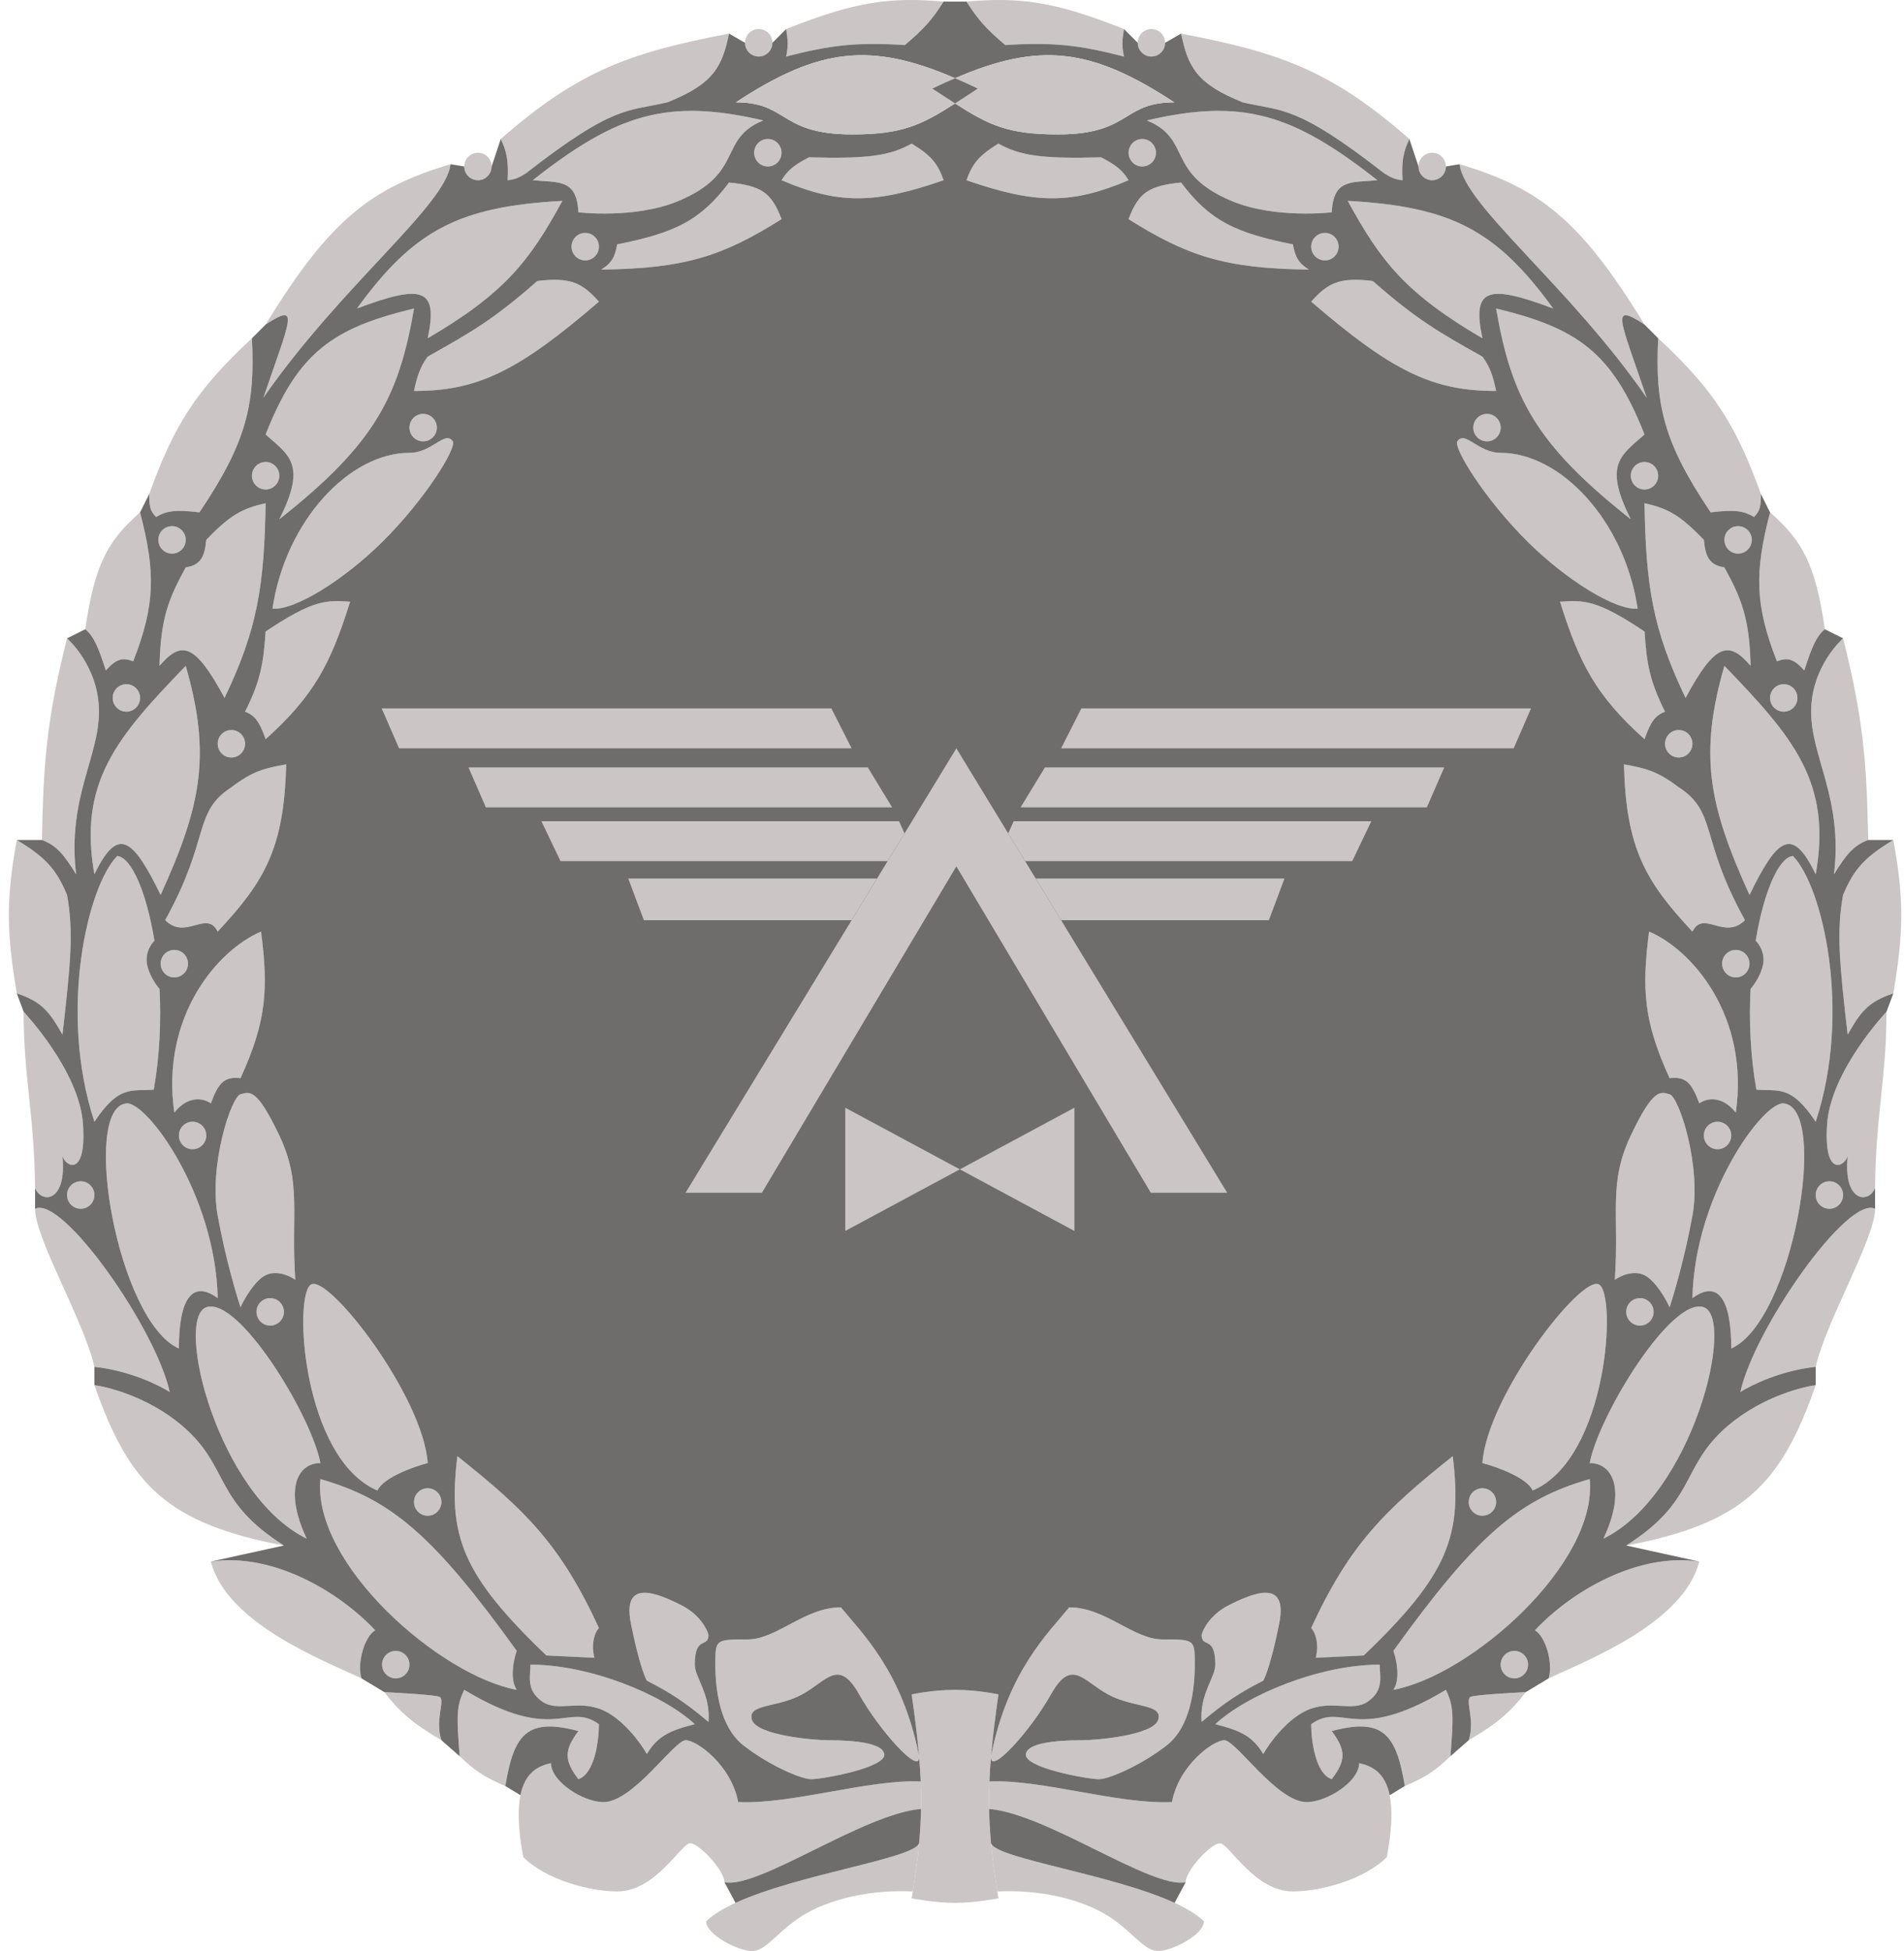 <svg width="164" height="168" viewBox="0 0 164 168" fill="none" xmlns="http://www.w3.org/2000/svg">
<path d="M78.624 162.871C74.201 162.674 70.661 163.858 68.695 165.238C66.729 166.619 65.942 168 64.762 168C63.583 168 60.83 166.619 60.83 165.436C61.434 164.861 62.31 164.338 63.354 163.858C68.763 161.374 78.711 160.051 79.164 158.729C79.046 160.007 78.867 161.36 78.624 162.871Z" fill="#CBC5C5"/>
<path d="M79.164 151.228C79.165 151.242 79.167 151.255 79.168 151.269C79.285 152.937 75.76 149.038 74.004 145.907C72.234 142.751 71.251 144.724 69.088 145.907C66.925 147.091 64.369 146.696 64.762 148.077C65.156 149.458 70.268 149.852 71.251 149.852C72.234 149.852 75.97 149.852 76.167 151.036C76.364 152.219 70.858 153.206 69.875 153.206C68.892 153.206 65.942 151.825 63.976 150.247C62.01 148.669 61.616 145.513 61.616 143.343C61.616 141.173 61.616 141.173 64.369 141.173C66.925 141.173 69.285 138.411 72.431 138.411C74.201 140.581 77.74 143.935 79.164 151.228Z" fill="#CBC5C5"/>
<path d="M59.846 143.343C59.846 140.778 61.026 141.962 61.026 140.778C60.895 140.252 60.24 139.003 58.667 138.214C56.7 137.228 53.554 135.847 54.341 139.792C54.97 142.948 55.521 144.395 55.717 144.724C57.764 145.773 58.923 146.515 61.026 148.274C61.223 145.907 59.846 144.447 59.846 143.343Z" fill="#CBC5C5"/>
<path d="M59.846 148.471C57.094 145.907 50.801 143.343 45.689 143.343C45.689 144.329 45.296 145.513 46.672 146.499C48.049 147.485 49.818 146.302 51.981 147.288C53.712 148.077 55.193 150.115 55.717 151.036C56.594 149.599 57.526 149.046 59.846 148.471Z" fill="#CBC5C5"/>
<path d="M49.818 153.206C51.234 152.732 51.588 149.852 51.588 148.471C48.835 146.499 47.852 150.247 39.987 145.513C39.294 146.941 39.325 147.809 39.593 151.228C40.852 152.43 41.671 153.014 43.526 153.797C44.272 149.23 45.472 147.912 49.818 149.063C48.599 150.705 48.566 151.564 49.818 153.206Z" fill="#CBC5C5"/>
<path d="M62.403 162.082C62.403 161.096 60.24 158.729 59.453 158.729C58.667 158.729 56.504 162.871 53.161 162.871C50.797 162.871 47.057 161.885 45.069 159.912C44.614 157.465 44.589 155.77 44.829 154.587C45.227 152.624 46.355 152.071 47.459 151.825C47.459 153.403 50.212 155.178 51.981 155.178C54.537 155.178 58.077 149.852 59.06 149.852C60.043 149.852 62.993 152.022 63.583 155.178C68.302 155.376 74.791 153.206 79.305 153.403C79.338 154.203 79.347 154.985 79.332 155.77C74.397 156.165 65.352 162.674 62.403 162.082Z" fill="#CBC5C5"/>
<path d="M51.195 142.751C50.88 141.489 51.26 140.515 51.588 140.187C48.247 132.94 45.222 130.03 39.397 125.392C38.563 132.222 39.744 135.552 47.065 142.554L51.195 142.751Z" fill="#CBC5C5"/>
<path d="M32.908 143.343C32.908 143.996 33.436 144.526 34.088 144.526C34.739 144.526 35.267 143.996 35.267 143.343C35.267 142.689 34.739 142.159 34.088 142.159C33.436 142.159 32.908 142.689 32.908 143.343Z" fill="#CBC5C5"/>
<path d="M35.661 129.337C35.661 129.991 36.189 130.521 36.84 130.521C37.492 130.521 38.02 129.991 38.02 129.337C38.02 128.684 37.492 128.154 36.84 128.154C36.189 128.154 35.661 128.684 35.661 129.337Z" fill="#CBC5C5"/>
<path d="M22.093 112.965C22.093 113.619 22.621 114.149 23.273 114.149C23.924 114.149 24.453 113.619 24.453 112.965C24.453 112.311 23.924 111.782 23.273 111.782C22.621 111.782 22.093 112.311 22.093 112.965Z" fill="#CBC5C5"/>
<path d="M5.773 102.905C5.773 103.559 6.301 104.088 6.952 104.088C7.604 104.088 8.132 103.559 8.132 102.905C8.132 102.251 7.604 101.721 6.952 101.721C6.301 101.721 5.773 102.251 5.773 102.905Z" fill="#CBC5C5"/>
<path d="M15.408 97.776C15.408 98.43 15.936 98.96 16.587 98.96C17.239 98.96 17.767 98.43 17.767 97.776C17.767 97.123 17.239 96.593 16.587 96.593C15.936 96.593 15.408 97.123 15.408 97.776Z" fill="#CBC5C5"/>
<path d="M13.835 82.982C13.835 83.635 14.363 84.165 15.014 84.165C15.666 84.165 16.194 83.635 16.194 82.982C16.194 82.328 15.666 81.798 15.014 81.798C14.363 81.798 13.835 82.328 13.835 82.982Z" fill="#CBC5C5"/>
<path d="M9.705 60.1C9.705 60.754 10.233 61.283 10.885 61.283C11.537 61.283 12.065 60.754 12.065 60.1C12.065 59.446 11.537 58.916 10.885 58.916C10.233 58.916 9.705 59.446 9.705 60.1Z" fill="#CBC5C5"/>
<path d="M18.75 64.045C18.75 64.699 19.279 65.229 19.93 65.229C20.582 65.229 21.11 64.699 21.11 64.045C21.11 63.391 20.582 62.862 19.93 62.862C19.279 62.862 18.75 63.391 18.75 64.045Z" fill="#CBC5C5"/>
<path d="M13.638 46.489C13.638 47.143 14.166 47.673 14.818 47.673C15.469 47.673 15.997 47.143 15.997 46.489C15.997 45.836 15.469 45.306 14.818 45.306C14.166 45.306 13.638 45.836 13.638 46.489Z" fill="#CBC5C5"/>
<path d="M21.7 40.966C21.7 41.62 22.228 42.15 22.88 42.15C23.531 42.15 24.059 41.62 24.059 40.966C24.059 40.312 23.531 39.782 22.88 39.782C22.228 39.782 21.7 40.312 21.7 40.966Z" fill="#CBC5C5"/>
<path d="M35.267 36.824C35.267 37.477 35.796 38.007 36.447 38.007C37.099 38.007 37.627 37.477 37.627 36.824C37.627 36.17 37.099 35.64 36.447 35.64C35.796 35.64 35.267 36.17 35.267 36.824Z" fill="#CBC5C5"/>
<path d="M49.228 21.24C49.228 21.894 49.757 22.424 50.408 22.424C51.06 22.424 51.588 21.894 51.588 21.24C51.588 20.587 51.06 20.057 50.408 20.057C49.757 20.057 49.228 20.587 49.228 21.24Z" fill="#CBC5C5"/>
<path d="M39.987 14.336C39.987 14.99 40.515 15.52 41.166 15.52C41.818 15.52 42.346 14.99 42.346 14.336C42.346 13.682 41.818 13.153 41.166 13.153C40.515 13.153 39.987 13.682 39.987 14.336Z" fill="#CBC5C5"/>
<path d="M64.959 13.153C64.959 13.806 65.487 14.336 66.139 14.336C66.79 14.336 67.319 13.806 67.319 13.153C67.319 12.499 66.79 11.969 66.139 11.969C65.487 11.969 64.959 12.499 64.959 13.153Z" fill="#CBC5C5"/>
<path d="M64.172 3.684C64.172 4.338 64.701 4.868 65.352 4.868C66.004 4.868 66.532 4.338 66.532 3.684C66.532 3.031 66.004 2.501 65.352 2.501C64.701 2.501 64.172 3.031 64.172 3.684Z" fill="#CBC5C5"/>
<path d="M44.509 142.159C44.247 142.883 43.88 144.566 44.509 145.513C37.82 144.273 26.883 134.609 27.599 127.365C33.703 129.111 37.342 132.207 44.509 142.159Z" fill="#CBC5C5"/>
<path d="M36.84 125.984C36.447 120.264 28.385 109.809 26.812 110.598C25.239 111.387 26.026 125.59 32.515 128.351C32.986 127.247 35.595 126.313 36.84 125.984Z" fill="#CBC5C5"/>
<path d="M32.318 140.384C29.172 137.031 23.47 133.677 18.16 134.466C19.537 139.792 27.795 142.948 31.138 144.526C30.745 143.343 31.335 140.976 32.318 140.384Z" fill="#CBC5C5"/>
<path d="M38.02 149.852C37.43 148.077 38.414 146.302 37.824 146.104C37.352 145.947 34.481 145.776 33.105 145.71C34.442 147.434 35.485 148.353 38.02 149.852Z" fill="#CBC5C5"/>
<path d="M27.599 125.984C26.812 121.842 20.52 111.584 17.767 112.571C15.014 113.557 18.75 128.746 26.419 132.494C24.453 128.351 25.583 125.984 27.599 125.984Z" fill="#CBC5C5"/>
<path d="M25.436 110.203C25.043 104.483 26.026 101.919 24.059 97.776C22.093 93.634 21.503 94.028 20.717 94.226C19.93 94.423 17.964 100.341 18.75 104.68C19.38 108.152 20.323 111.387 20.717 112.571C21.044 111.847 21.936 110.282 22.88 109.809C23.823 109.336 24.977 109.875 25.436 110.203Z" fill="#CBC5C5"/>
<path d="M18.75 111.782C18.574 102.905 12.655 94.837 10.885 95.015C6.952 95.409 10.098 113.754 15.408 116.121C15.408 111.782 16.587 110.203 18.75 111.782Z" fill="#CBC5C5"/>
<path d="M24.453 133.085C18.554 129.337 19.733 126.576 16.194 123.222C13.363 120.54 9.64 119.475 8.132 119.277C11.137 127.891 14.426 131.19 24.453 133.085Z" fill="#CBC5C5"/>
<path d="M14.621 119.869C13.441 114.442 5.379 102.905 3.02 104.088C3.02 106.653 7.241 113.754 8.132 117.699C11.121 118.015 13.703 119.277 14.621 119.869Z" fill="#CBC5C5"/>
<path d="M22.486 80.22C18.75 81.798 13.835 87.519 15.014 95.804C16.273 94.226 17.636 94.62 18.16 95.015C18.803 93.26 19.318 92.672 20.717 92.845C22.98 87.896 23.113 85.135 22.486 80.22Z" fill="#CBC5C5"/>
<path d="M10.098 73.711C7.542 76.275 5.009 87.129 8.132 96.593C10.277 93.39 11.312 93.985 13.245 93.831C13.761 90.881 13.883 87.892 13.74 85.152C13.444 84.823 12.812 83.929 12.655 82.982C12.497 82.035 13.021 81.272 13.302 81.009C12.612 76.786 11.308 73.823 10.098 73.711Z" fill="#CBC5C5"/>
<path d="M2.036 87.124C2.036 92.845 2.958 95.882 3.02 102.313C3.61 103.694 5.773 103.497 5.379 99.552C5.66 100.492 7.464 101.396 7.149 96.79C6.834 92.184 2.036 87.124 2.036 87.124Z" fill="#CBC5C5"/>
<path d="M24.649 65.82C24.475 73.016 22.808 75.892 18.75 80.22C17.795 78.31 15.997 81.009 14.228 79.234C18.16 72.133 16.587 69.963 19.93 67.793C21.802 66.373 22.826 66.148 24.649 65.82Z" fill="#CBC5C5"/>
<path d="M15.997 57.338C10.098 63.453 6.718 67.343 8.132 75.289C10.152 71.104 11.43 72.134 13.835 77.064C17.386 69.273 18.188 64.948 15.997 57.338Z" fill="#CBC5C5"/>
<path d="M5.379 89.097C6.066 83.149 6.362 80.22 5.773 77.064C4.862 74.873 3.937 73.827 1.447 72.33C0.497 77.495 0.576 80.381 1.447 85.546C3.668 86.263 4.325 87.236 5.379 89.097Z" fill="#CBC5C5"/>
<path d="M6.559 75.289C5.773 68.779 8.525 65.229 8.525 61.283C8.525 57.338 5.773 54.971 5.773 54.971C3.995 62.022 3.743 65.756 3.61 72.33C4.789 72.774 5.44 73.462 6.559 75.289Z" fill="#CBC5C5"/>
<path d="M30.155 51.815C28.462 57.227 27.02 59.924 22.88 63.651C22.313 62.029 21.913 61.605 21.11 61.283C22.475 58.575 22.69 57.064 22.88 54.38C27.019 51.604 28.146 51.678 30.155 51.815Z" fill="#CBC5C5"/>
<path d="M19.34 60.1C16.78 55.328 15.599 55.163 13.74 57.338C13.835 53.266 14.507 51.582 15.997 48.856C17.383 48.654 17.633 47.802 17.767 46.489C19.894 44.256 20.989 43.757 22.88 43.333C22.761 50.416 22.187 54.174 19.34 60.1Z" fill="#CBC5C5"/>
<path d="M12.065 44.122C9.276 46.56 8.147 48.612 7.346 54.182C8.102 54.83 8.476 55.745 9.115 57.733C10.012 56.736 10.53 56.594 11.475 56.944C13.392 52.038 13.395 49.232 12.065 44.122Z" fill="#CBC5C5"/>
<path d="M23.47 52.407C24.619 44.756 30.155 38.993 35.267 38.993C37.234 38.993 38.348 37.021 39.004 38.007C39.355 38.536 36.686 42.95 32.908 46.686C29.641 49.916 25.384 52.59 23.47 52.407Z" fill="#CBC5C5"/>
<path d="M35.661 26.566C28.705 28.241 25.67 30.306 22.88 37.415C24.916 39.225 26.447 39.985 24.059 44.714C32.267 38.242 34.346 34.195 35.661 26.566Z" fill="#CBC5C5"/>
<path d="M21.7 29.131C16.904 33.587 15.013 36.557 12.851 42.544C12.849 43.509 12.909 43.998 13.441 44.517C14.331 43.999 15.065 43.86 17.177 44.122C21.253 38.076 21.983 34.815 21.7 29.131Z" fill="#CBC5C5"/>
<path d="M48.442 17.295C39.556 17.788 35.663 19.79 30.745 26.566C36.414 24.431 37.761 24.823 36.84 29.131C43.44 25.259 45.594 22.524 48.442 17.295Z" fill="#CBC5C5"/>
<path d="M38.807 14.139C38.414 17.689 29.369 24.593 22.683 34.259C25.043 27.355 25.844 26.02 22.88 27.947C28.376 18.958 31.915 16.194 38.807 14.139Z" fill="#CBC5C5"/>
<path d="M51.588 25.974C50.186 24.422 49.231 23.828 46.279 24.199C42.514 27.521 40.478 28.665 37.004 30.616L36.84 30.709C36.224 31.543 35.942 32.308 35.661 33.667C41.139 33.679 44.652 31.948 51.588 25.974Z" fill="#CBC5C5"/>
<path d="M58.47 17.295C54.734 18.873 49.818 18.281 49.818 18.281C49.684 15.362 48.077 15.737 45.886 15.52C53.139 9.82 57.453 8.437 65.746 10.371C61.813 11.969 64.172 14.886 58.47 17.295Z" fill="#CBC5C5"/>
<path d="M51.785 23.213C59.119 23.14 62.354 21.98 67.319 18.873C66.434 16.517 65.52 15.999 62.796 15.717C60.304 19.047 58.043 20.068 53.161 21.043C52.971 22.091 52.704 22.656 51.785 23.213Z" fill="#CBC5C5"/>
<path d="M62.796 2.895C62.195 5.762 61.465 7.222 57.487 8.813C53.99 9.623 52.879 9.017 45.296 14.928C44.661 15.327 44.316 15.459 43.723 15.52C43.811 13.868 43.659 13.09 43.133 11.969C49.861 6.063 54.341 4.511 62.796 2.895Z" fill="#CBC5C5"/>
<path d="M81.279 15.52C80.753 14.021 80.132 13.346 78.527 12.364C76.619 13.445 74.648 13.678 69.678 13.547C68.415 14.207 67.87 14.629 67.319 15.52C72.213 17.598 75.292 17.591 81.279 15.52Z" fill="#CBC5C5"/>
<path d="M81.279 0.134C80.347 1.607 79.662 2.43 77.937 3.881C73.704 3.612 71.493 3.903 67.712 4.868C67.916 3.945 67.864 3.424 67.712 2.501C73.806 0.082 76.682 -0.247 81.279 0.134Z" fill="#CBC5C5"/>
<path d="M85.903 162.871C90.327 162.674 93.866 163.858 95.832 165.238C97.799 166.619 98.585 168 99.765 168C100.945 168 103.698 166.619 103.698 165.436C103.093 164.861 102.218 164.338 101.173 163.858C95.765 161.374 85.816 160.051 85.363 158.729C85.481 160.007 85.66 161.36 85.903 162.871Z" fill="#CBC5C5"/>
<path d="M85.363 151.228C85.362 151.242 85.361 151.255 85.36 151.269C85.242 152.937 88.767 149.038 90.523 145.907C92.293 142.751 93.276 144.724 95.439 145.907C97.602 147.091 100.158 146.696 99.765 148.077C99.372 149.458 94.259 149.852 93.276 149.852C92.293 149.852 88.557 149.852 88.36 151.036C88.164 152.219 93.669 153.206 94.653 153.206C95.636 153.206 98.585 151.825 100.552 150.247C102.518 148.669 102.911 145.513 102.911 143.343C102.911 141.173 102.911 141.173 100.158 141.173C97.602 141.173 95.242 138.411 92.096 138.411C90.327 140.581 86.787 143.935 85.363 151.228Z" fill="#CBC5C5"/>
<path d="M104.681 143.343C104.681 140.778 103.501 141.962 103.501 140.778C103.632 140.252 104.288 139.003 105.861 138.214C107.827 137.228 110.973 135.847 110.187 139.792C109.557 142.948 109.007 144.395 108.81 144.724C106.763 145.773 105.605 146.515 103.501 148.274C103.304 145.907 104.681 144.447 104.681 143.343Z" fill="#CBC5C5"/>
<path d="M104.681 148.471C107.434 145.907 113.726 143.343 118.838 143.343C118.838 144.329 119.232 145.513 117.855 146.499C116.479 147.485 114.709 146.302 112.546 147.288C110.816 148.077 109.334 150.115 108.81 151.036C107.933 149.599 107.001 149.046 104.681 148.471Z" fill="#CBC5C5"/>
<path d="M114.709 153.206C113.293 152.732 112.939 149.852 112.939 148.471C115.692 146.499 116.675 150.247 124.541 145.513C125.234 146.941 125.202 147.809 124.934 151.228C123.675 152.43 122.857 153.014 121.001 153.797C120.255 149.23 119.055 147.912 114.709 149.063C115.928 150.705 115.962 151.564 114.709 153.206Z" fill="#CBC5C5"/>
<path d="M102.125 162.082C102.125 161.096 104.288 158.729 105.074 158.729C105.861 158.729 108.024 162.871 111.366 162.871C113.73 162.871 117.47 161.885 119.458 159.912C119.913 157.465 119.938 155.77 119.698 154.587C119.3 152.624 118.173 152.071 117.069 151.825C117.069 153.403 114.316 155.178 112.546 155.178C109.99 155.178 106.451 149.852 105.467 149.852C104.484 149.852 101.535 152.022 100.945 155.178C96.226 155.376 89.737 153.206 85.223 153.403C85.19 154.203 85.18 154.985 85.195 155.77C90.13 156.165 99.175 162.674 102.125 162.082Z" fill="#CBC5C5"/>
<path d="M113.333 142.751C113.647 141.489 113.267 140.515 112.939 140.187C116.28 132.94 119.306 130.03 125.131 125.392C125.965 132.222 124.783 135.552 117.462 142.554L113.333 142.751Z" fill="#CBC5C5"/>
<path d="M131.62 143.343C131.62 143.996 131.091 144.526 130.44 144.526C129.788 144.526 129.26 143.996 129.26 143.343C129.26 142.689 129.788 142.159 130.44 142.159C131.091 142.159 131.62 142.689 131.62 143.343Z" fill="#CBC5C5"/>
<path d="M128.867 129.337C128.867 129.991 128.338 130.521 127.687 130.521C127.035 130.521 126.507 129.991 126.507 129.337C126.507 128.684 127.035 128.154 127.687 128.154C128.338 128.154 128.867 128.684 128.867 129.337Z" fill="#CBC5C5"/>
<path d="M142.434 112.965C142.434 113.619 141.906 114.149 141.255 114.149C140.603 114.149 140.075 113.619 140.075 112.965C140.075 112.311 140.603 111.782 141.255 111.782C141.906 111.782 142.434 112.311 142.434 112.965Z" fill="#CBC5C5"/>
<path d="M158.755 102.905C158.755 103.559 158.227 104.088 157.575 104.088C156.923 104.088 156.395 103.559 156.395 102.905C156.395 102.251 156.923 101.721 157.575 101.721C158.227 101.721 158.755 102.251 158.755 102.905Z" fill="#CBC5C5"/>
<path d="M149.12 97.776C149.12 98.43 148.592 98.96 147.94 98.96C147.288 98.96 146.76 98.43 146.76 97.776C146.76 97.123 147.288 96.593 147.94 96.593C148.592 96.593 149.12 97.123 149.12 97.776Z" fill="#CBC5C5"/>
<path d="M150.693 82.982C150.693 83.635 150.165 84.165 149.513 84.165C148.862 84.165 148.333 83.635 148.333 82.982C148.333 82.328 148.862 81.798 149.513 81.798C150.165 81.798 150.693 82.328 150.693 82.982Z" fill="#CBC5C5"/>
<path d="M154.822 60.1C154.822 60.754 154.294 61.283 153.642 61.283C152.991 61.283 152.463 60.754 152.463 60.1C152.463 59.446 152.991 58.916 153.642 58.916C154.294 58.916 154.822 59.446 154.822 60.1Z" fill="#CBC5C5"/>
<path d="M145.777 64.045C145.777 64.699 145.249 65.229 144.597 65.229C143.946 65.229 143.417 64.699 143.417 64.045C143.417 63.391 143.946 62.862 144.597 62.862C145.249 62.862 145.777 63.391 145.777 64.045Z" fill="#CBC5C5"/>
<path d="M150.89 46.489C150.89 47.143 150.361 47.673 149.71 47.673C149.058 47.673 148.53 47.143 148.53 46.489C148.53 45.836 149.058 45.306 149.71 45.306C150.361 45.306 150.89 45.836 150.89 46.489Z" fill="#CBC5C5"/>
<path d="M142.828 40.966C142.828 41.62 142.299 42.15 141.648 42.15C140.996 42.15 140.468 41.62 140.468 40.966C140.468 40.312 140.996 39.782 141.648 39.782C142.299 39.782 142.828 40.312 142.828 40.966Z" fill="#CBC5C5"/>
<path d="M129.26 36.824C129.26 37.477 128.732 38.007 128.08 38.007C127.429 38.007 126.9 37.477 126.9 36.824C126.9 36.17 127.429 35.64 128.08 35.64C128.732 35.64 129.26 36.17 129.26 36.824Z" fill="#CBC5C5"/>
<path d="M115.299 21.24C115.299 21.894 114.771 22.424 114.119 22.424C113.468 22.424 112.939 21.894 112.939 21.24C112.939 20.587 113.468 20.057 114.119 20.057C114.771 20.057 115.299 20.587 115.299 21.24Z" fill="#CBC5C5"/>
<path d="M124.541 14.336C124.541 14.99 124.013 15.52 123.361 15.52C122.709 15.52 122.181 14.99 122.181 14.336C122.181 13.682 122.709 13.153 123.361 13.153C124.013 13.153 124.541 13.682 124.541 14.336Z" fill="#CBC5C5"/>
<path d="M99.568 13.153C99.568 13.806 99.04 14.336 98.389 14.336C97.737 14.336 97.209 13.806 97.209 13.153C97.209 12.499 97.737 11.969 98.389 11.969C99.04 11.969 99.568 12.499 99.568 13.153Z" fill="#CBC5C5"/>
<path d="M100.355 3.684C100.355 4.338 99.827 4.868 99.175 4.868C98.523 4.868 97.995 4.338 97.995 3.684C97.995 3.031 98.523 2.501 99.175 2.501C99.827 2.501 100.355 3.031 100.355 3.684Z" fill="#CBC5C5"/>
<path d="M120.018 142.159C120.28 142.883 120.647 144.566 120.018 145.513C126.707 144.273 137.644 134.609 136.929 127.365C130.824 129.111 127.185 132.207 120.018 142.159Z" fill="#CBC5C5"/>
<path d="M127.687 125.984C128.08 120.264 136.142 109.809 137.715 110.598C139.288 111.387 138.502 125.59 132.013 128.351C131.541 127.247 128.932 126.313 127.687 125.984Z" fill="#CBC5C5"/>
<path d="M132.209 140.384C135.356 137.031 141.058 133.677 146.367 134.466C144.991 139.792 136.732 142.948 133.389 144.526C133.782 143.343 133.193 140.976 132.209 140.384Z" fill="#CBC5C5"/>
<path d="M126.507 149.852C127.097 148.077 126.114 146.302 126.704 146.104C127.176 145.947 130.046 145.776 131.423 145.71C130.085 147.434 129.043 148.353 126.507 149.852Z" fill="#CBC5C5"/>
<path d="M136.929 125.984C137.715 121.842 144.007 111.584 146.76 112.571C149.513 113.557 145.777 128.746 138.108 132.494C140.075 128.351 138.944 125.984 136.929 125.984Z" fill="#CBC5C5"/>
<path d="M139.092 110.203C139.485 104.483 138.502 101.919 140.468 97.776C142.434 93.634 143.024 94.028 143.811 94.226C144.597 94.423 146.564 100.341 145.777 104.68C145.148 108.152 144.204 111.387 143.811 112.571C143.483 111.847 142.592 110.282 141.648 109.809C140.704 109.336 139.55 109.875 139.092 110.203Z" fill="#CBC5C5"/>
<path d="M145.777 111.782C145.953 102.905 151.873 94.837 153.642 95.015C157.575 95.409 154.429 113.754 149.12 116.121C149.12 111.782 147.94 110.203 145.777 111.782Z" fill="#CBC5C5"/>
<path d="M140.075 133.085C145.974 129.337 144.794 126.576 148.333 123.222C151.165 120.54 154.888 119.475 156.395 119.277C153.391 127.891 150.101 131.19 140.075 133.085Z" fill="#CBC5C5"/>
<path d="M149.906 119.869C151.086 114.442 159.148 102.905 161.508 104.088C161.508 106.653 157.286 113.754 156.395 117.699C153.406 118.015 150.824 119.277 149.906 119.869Z" fill="#CBC5C5"/>
<path d="M142.041 80.22C145.777 81.798 150.693 87.519 149.513 95.804C148.255 94.226 146.891 94.62 146.367 95.015C145.724 93.26 145.209 92.672 143.811 92.845C141.547 87.896 141.414 85.135 142.041 80.22Z" fill="#CBC5C5"/>
<path d="M154.429 73.711C156.985 76.275 159.518 87.129 156.395 96.593C154.251 93.39 153.215 93.985 151.283 93.831C150.766 90.881 150.644 87.892 150.787 85.152C151.083 84.823 151.715 83.929 151.873 82.982C152.03 82.035 151.507 81.272 151.226 81.009C151.916 76.786 153.219 73.823 154.429 73.711Z" fill="#CBC5C5"/>
<path d="M162.491 87.124C162.491 92.845 161.569 95.882 161.508 102.313C160.918 103.694 158.755 103.497 159.148 99.552C158.867 100.492 157.063 101.396 157.378 96.79C157.694 92.184 162.491 87.124 162.491 87.124Z" fill="#CBC5C5"/>
<path d="M139.878 65.82C140.052 73.016 141.719 75.892 145.777 80.22C146.732 78.31 148.53 81.009 150.3 79.234C146.367 72.133 147.94 69.963 144.597 67.793C142.725 66.373 141.701 66.148 139.878 65.82Z" fill="#CBC5C5"/>
<path d="M148.53 57.338C154.429 63.453 157.81 67.343 156.395 75.289C154.375 71.104 153.097 72.134 150.693 77.064C147.141 69.273 146.339 64.948 148.53 57.338Z" fill="#CBC5C5"/>
<path d="M159.148 89.097C158.462 83.149 158.165 80.22 158.755 77.064C159.666 74.873 160.591 73.827 163.081 72.33C164.03 77.495 163.952 80.381 163.081 85.546C160.86 86.263 160.202 87.236 159.148 89.097Z" fill="#CBC5C5"/>
<path d="M157.968 75.289C158.755 68.779 156.002 65.229 156.002 61.283C156.002 57.338 158.755 54.971 158.755 54.971C160.532 62.022 160.784 65.756 160.918 72.33C159.738 72.774 159.087 73.462 157.968 75.289Z" fill="#CBC5C5"/>
<path d="M134.372 51.815C136.065 57.227 137.507 59.924 141.648 63.651C142.215 62.029 142.615 61.605 143.417 61.283C142.052 58.575 141.838 57.064 141.648 54.38C137.508 51.604 136.381 51.678 134.372 51.815Z" fill="#CBC5C5"/>
<path d="M145.187 60.1C147.747 55.328 148.928 55.163 150.787 57.338C150.693 53.266 150.02 51.582 148.53 48.856C147.144 48.654 146.894 47.802 146.76 46.489C144.633 44.256 143.539 43.757 141.648 43.333C141.766 50.416 142.34 54.174 145.187 60.1Z" fill="#CBC5C5"/>
<path d="M152.463 44.122C155.252 46.56 156.38 48.612 157.182 54.182C156.425 54.83 156.051 55.745 155.412 57.733C154.515 56.736 153.997 56.594 153.052 56.944C151.135 52.038 151.133 49.232 152.463 44.122Z" fill="#CBC5C5"/>
<path d="M141.058 52.407C139.908 44.756 134.372 38.993 129.26 38.993C127.294 38.993 126.179 37.021 125.524 38.007C125.172 38.536 127.841 42.95 131.62 46.686C134.886 49.916 139.143 52.59 141.058 52.407Z" fill="#CBC5C5"/>
<path d="M128.867 26.566C135.823 28.241 138.857 30.306 141.648 37.415C139.611 39.225 138.081 39.985 140.468 44.714C132.26 38.242 130.181 34.195 128.867 26.566Z" fill="#CBC5C5"/>
<path d="M142.828 29.131C147.624 33.587 149.514 36.557 151.676 42.544C151.678 43.509 151.618 43.998 151.086 44.517C150.197 43.999 149.462 43.86 147.35 44.122C143.274 38.076 142.545 34.815 142.828 29.131Z" fill="#CBC5C5"/>
<path d="M116.086 17.295C124.972 17.788 128.864 19.79 133.782 26.566C128.114 24.431 126.767 24.823 127.687 29.131C121.087 25.259 118.933 22.524 116.086 17.295Z" fill="#CBC5C5"/>
<path d="M125.721 14.139C126.114 17.689 135.159 24.593 141.844 34.259C139.485 27.355 138.684 26.02 141.648 27.947C136.151 18.958 132.612 16.194 125.721 14.139Z" fill="#CBC5C5"/>
<path d="M112.939 25.974C114.342 24.422 115.297 23.828 118.248 24.199C122.013 27.521 124.049 28.665 127.523 30.616L127.687 30.709C128.304 31.543 128.585 32.308 128.867 33.667C123.389 33.679 119.875 31.948 112.939 25.974Z" fill="#CBC5C5"/>
<path d="M106.057 17.295C109.793 18.873 114.709 18.281 114.709 18.281C114.843 15.362 116.45 15.737 118.642 15.52C111.389 9.82 107.074 8.437 98.782 10.371C102.714 11.969 100.355 14.886 106.057 17.295Z" fill="#CBC5C5"/>
<path d="M112.743 23.213C105.408 23.14 102.173 21.98 97.209 18.873C98.093 16.517 99.007 15.999 101.731 15.717C104.224 19.047 106.484 20.068 111.366 21.043C111.557 22.091 111.823 22.656 112.743 23.213Z" fill="#CBC5C5"/>
<path d="M101.731 2.895C102.332 5.762 103.063 7.222 107.04 8.813C110.537 9.623 111.648 9.017 119.232 14.928C119.867 15.327 120.211 15.459 120.805 15.52C120.716 13.868 120.868 13.09 121.395 11.969C114.667 6.063 110.186 4.511 101.731 2.895Z" fill="#CBC5C5"/>
<path d="M83.248 15.52C83.775 14.021 84.396 13.346 86.001 12.364C87.908 13.445 89.879 13.678 94.849 13.547C96.112 14.207 96.657 14.629 97.209 15.52C92.314 17.598 89.235 17.591 83.248 15.52Z" fill="#CBC5C5"/>
<path d="M83.248 0.134C84.181 1.607 84.865 2.43 86.591 3.881C90.823 3.612 93.035 3.903 96.816 4.868C96.611 3.945 96.663 3.424 96.816 2.501C90.722 0.082 87.846 -0.247 83.248 0.134Z" fill="#CBC5C5"/>
<path d="M78.527 163.463C78.527 163.463 80.494 163.858 82.264 163.858C84.033 163.858 86.001 163.463 86.001 163.463C85.967 163.263 85.935 163.066 85.903 162.871C85.66 161.36 85.481 160.007 85.363 158.729C85.269 157.709 85.214 156.737 85.195 155.77C85.18 154.985 85.19 154.203 85.223 153.403C85.251 152.711 85.297 152.004 85.36 151.269L85.363 151.228C85.5 149.64 85.714 147.915 86.001 145.907C86.001 145.907 84.23 145.513 82.264 145.513C80.297 145.513 78.527 145.907 78.527 145.907C78.813 147.915 79.028 149.64 79.164 151.228L79.168 151.269C79.23 152.004 79.276 152.711 79.305 153.403C79.338 154.203 79.347 154.985 79.332 155.77C79.314 156.737 79.258 157.709 79.164 158.729C79.046 160.007 78.867 161.36 78.624 162.871C78.593 163.066 78.56 163.263 78.527 163.463Z" fill="#CBC5C5"/>
<path fill-rule="evenodd" clip-rule="evenodd" d="M78.527 145.907C78.527 145.907 80.297 145.513 82.264 145.513C84.23 145.513 86.001 145.907 86.001 145.907C85.714 147.915 85.5 149.64 85.363 151.228C86.787 143.935 90.327 140.581 92.096 138.411C95.242 138.411 97.602 141.173 100.158 141.173C102.911 141.173 102.911 141.173 102.911 143.343C102.911 145.513 102.518 148.669 100.552 150.247C98.585 151.825 95.636 153.206 94.653 153.206C93.669 153.206 88.164 152.219 88.36 151.036C88.557 149.852 92.293 149.852 93.276 149.852C94.259 149.852 99.372 149.458 99.765 148.077C100.158 146.696 97.602 147.091 95.439 145.907C93.276 144.724 92.293 142.751 90.523 145.907C88.767 149.038 85.242 152.937 85.36 151.269C85.297 152.004 85.251 152.711 85.223 153.403C89.737 153.206 96.226 155.376 100.945 155.178C101.535 152.022 104.484 149.852 105.467 149.852C106.451 149.852 109.99 155.178 112.546 155.178C114.316 155.178 117.069 153.403 117.069 151.825C118.173 152.071 119.3 152.624 119.698 154.587L121.001 153.797C120.255 149.23 119.055 147.912 114.709 149.063C115.928 150.705 115.962 151.564 114.709 153.206C113.293 152.732 112.939 149.852 112.939 148.471C115.692 146.499 116.675 150.247 124.541 145.513C125.234 146.941 125.202 147.809 124.934 151.228L126.507 149.852C127.097 148.077 126.114 146.302 126.704 146.104C127.176 145.947 130.046 145.776 131.423 145.71L133.389 144.526C133.782 143.343 133.193 140.976 132.209 140.384C135.356 137.031 141.058 133.677 146.367 134.466L140.075 133.085C145.974 129.337 144.794 126.576 148.333 123.222C151.165 120.54 154.888 119.475 156.395 119.277V117.699C153.406 118.015 150.824 119.277 149.906 119.869C151.086 114.442 159.148 102.905 161.508 104.088V102.313C160.918 103.694 158.755 103.497 159.148 99.552C158.867 100.492 157.063 101.396 157.378 96.79C157.694 92.184 162.491 87.124 162.491 87.124L163.081 85.546C160.86 86.263 160.202 87.236 159.148 89.097C158.462 83.149 158.165 80.22 158.755 77.064C159.666 74.873 160.591 73.827 163.081 72.33H160.918C159.738 72.774 159.087 73.462 157.968 75.289C158.755 68.779 156.002 65.229 156.002 61.283C156.002 57.338 158.755 54.971 158.755 54.971L157.182 54.182C156.425 54.83 156.051 55.745 155.412 57.733C154.515 56.736 153.997 56.594 153.052 56.944C151.135 52.038 151.133 49.232 152.463 44.122L151.676 42.544C151.678 43.509 151.618 43.998 151.086 44.517C150.197 43.999 149.462 43.86 147.35 44.122C143.274 38.076 142.545 34.815 142.828 29.131L141.648 27.947C138.684 26.02 139.485 27.355 141.844 34.259C135.159 24.593 126.114 17.689 125.721 14.139L124.541 14.336C124.541 14.99 124.013 15.52 123.361 15.52C122.709 15.52 122.181 14.99 122.181 14.336L121.395 11.969C120.868 13.09 120.716 13.868 120.805 15.52C120.211 15.459 119.867 15.327 119.232 14.928C111.648 9.017 110.537 9.623 107.04 8.813C103.063 7.222 102.332 5.762 101.731 2.895L100.355 3.684C100.355 4.338 99.827 4.868 99.175 4.868C98.523 4.868 97.995 4.338 97.995 3.684L96.816 2.501C96.663 3.424 96.611 3.945 96.816 4.868C93.035 3.903 90.823 3.612 86.591 3.881C84.865 2.43 84.181 1.607 83.248 0.134H83.247H81.281H81.279C80.347 1.607 79.662 2.43 77.937 3.881C73.704 3.612 71.493 3.903 67.712 4.868C67.916 3.945 67.864 3.424 67.712 2.501L66.532 3.684C66.532 4.338 66.004 4.868 65.352 4.868C64.701 4.868 64.172 4.338 64.172 3.684L62.796 2.895C62.195 5.762 61.465 7.222 57.487 8.813C53.99 9.623 52.879 9.017 45.296 14.928C44.661 15.327 44.316 15.459 43.723 15.52C43.811 13.868 43.659 13.09 43.133 11.969L42.346 14.336C42.346 14.99 41.818 15.52 41.166 15.52C40.515 15.52 39.987 14.99 39.987 14.336L38.807 14.139C38.414 17.689 29.369 24.593 22.683 34.259C25.043 27.355 25.844 26.02 22.88 27.947L21.7 29.131C21.983 34.815 21.253 38.076 17.177 44.122C15.065 43.86 14.331 43.999 13.441 44.517C12.909 43.998 12.849 43.509 12.851 42.544L12.065 44.122C13.395 49.232 13.392 52.038 11.475 56.944C10.53 56.594 10.012 56.736 9.115 57.733C8.476 55.745 8.102 54.83 7.346 54.182L5.773 54.971C5.773 54.971 8.525 57.338 8.525 61.283C8.525 65.229 5.773 68.779 6.559 75.289C5.44 73.462 4.789 72.774 3.61 72.33H1.447C3.937 73.827 4.862 74.873 5.773 77.064C6.362 80.22 6.066 83.149 5.379 89.097C4.325 87.236 3.668 86.263 1.447 85.546L2.036 87.124C2.036 87.124 6.834 92.184 7.149 96.79C7.464 101.396 5.66 100.492 5.379 99.552C5.773 103.497 3.61 103.694 3.02 102.313V104.088C5.379 102.905 13.441 114.442 14.621 119.869C13.703 119.277 11.121 118.015 8.132 117.699V119.277C9.64 119.475 13.363 120.54 16.194 123.222C19.733 126.576 18.554 129.337 24.453 133.085L18.16 134.466C23.47 133.677 29.172 137.031 32.318 140.384C31.335 140.976 30.745 143.343 31.138 144.526L33.105 145.71C34.481 145.776 37.352 145.947 37.824 146.104C38.414 146.302 37.43 148.077 38.02 149.852L39.593 151.228C39.325 147.809 39.294 146.941 39.987 145.513C47.852 150.247 48.835 146.499 51.588 148.471C51.588 149.852 51.234 152.732 49.818 153.206C48.566 151.564 48.599 150.705 49.818 149.063C45.472 147.912 44.272 149.23 43.526 153.797L44.829 154.587C45.227 152.624 46.355 152.071 47.459 151.825C47.459 153.403 50.212 155.178 51.981 155.178C54.537 155.178 58.077 149.852 59.06 149.852C60.043 149.852 62.993 152.022 63.583 155.178C68.302 155.376 74.791 153.206 79.305 153.403C79.276 152.711 79.23 152.004 79.168 151.269C79.285 152.937 75.76 149.038 74.004 145.907C72.234 142.751 71.251 144.724 69.088 145.907C66.925 147.091 64.369 146.696 64.762 148.077C65.156 149.458 70.268 149.852 71.251 149.852C72.234 149.852 75.97 149.852 76.167 151.036C76.364 152.219 70.858 153.206 69.875 153.206C68.892 153.206 65.942 151.825 63.976 150.247C62.01 148.669 61.616 145.513 61.616 143.343C61.616 141.173 61.616 141.173 64.369 141.173C66.925 141.173 69.285 138.411 72.431 138.411C74.201 140.581 77.74 143.935 79.164 151.228C79.028 149.64 78.813 147.915 78.527 145.907ZM61.026 140.778C61.026 141.962 59.846 140.778 59.846 143.343C59.846 144.447 61.223 145.907 61.026 148.274C58.923 146.515 57.764 145.773 55.717 144.724C55.521 144.395 54.97 142.948 54.341 139.792C53.554 135.847 56.7 137.228 58.667 138.214C60.24 139.003 60.895 140.252 61.026 140.778ZM45.689 143.343C50.801 143.343 57.094 145.907 59.846 148.471C57.526 149.046 56.594 149.599 55.717 151.036C55.193 150.115 53.712 148.077 51.981 147.288C49.818 146.302 48.049 147.485 46.672 146.499C45.296 145.513 45.689 144.329 45.689 143.343ZM51.588 140.187C51.26 140.515 50.88 141.489 51.195 142.751L47.065 142.554C39.744 135.552 38.563 132.222 39.397 125.392C45.222 130.03 48.247 132.94 51.588 140.187ZM44.509 145.513C43.88 144.566 44.247 142.883 44.509 142.159C37.342 132.207 33.703 129.111 27.599 127.365C26.883 134.609 37.82 144.273 44.509 145.513ZM34.088 144.526C33.436 144.526 32.908 143.996 32.908 143.343C32.908 142.689 33.436 142.159 34.088 142.159C34.739 142.159 35.267 142.689 35.267 143.343C35.267 143.996 34.739 144.526 34.088 144.526ZM36.84 130.521C36.189 130.521 35.661 129.991 35.661 129.337C35.661 128.684 36.189 128.154 36.84 128.154C37.492 128.154 38.02 128.684 38.02 129.337C38.02 129.991 37.492 130.521 36.84 130.521ZM23.273 114.149C22.621 114.149 22.093 113.619 22.093 112.965C22.093 112.311 22.621 111.782 23.273 111.782C23.924 111.782 24.453 112.311 24.453 112.965C24.453 113.619 23.924 114.149 23.273 114.149ZM6.952 104.088C6.301 104.088 5.773 103.559 5.773 102.905C5.773 102.251 6.301 101.721 6.952 101.721C7.604 101.721 8.132 102.251 8.132 102.905C8.132 103.559 7.604 104.088 6.952 104.088ZM16.587 98.96C15.936 98.96 15.408 98.43 15.408 97.776C15.408 97.123 15.936 96.593 16.587 96.593C17.239 96.593 17.767 97.123 17.767 97.776C17.767 98.43 17.239 98.96 16.587 98.96ZM15.014 84.165C14.363 84.165 13.835 83.635 13.835 82.982C13.835 82.328 14.363 81.798 15.014 81.798C15.666 81.798 16.194 82.328 16.194 82.982C16.194 83.635 15.666 84.165 15.014 84.165ZM10.885 61.283C10.233 61.283 9.705 60.754 9.705 60.1C9.705 59.446 10.233 58.916 10.885 58.916C11.537 58.916 12.065 59.446 12.065 60.1C12.065 60.754 11.537 61.283 10.885 61.283ZM19.93 65.229C19.279 65.229 18.75 64.699 18.75 64.045C18.75 63.391 19.279 62.862 19.93 62.862C20.582 62.862 21.11 63.391 21.11 64.045C21.11 64.699 20.582 65.229 19.93 65.229ZM14.818 47.673C14.166 47.673 13.638 47.143 13.638 46.489C13.638 45.836 14.166 45.306 14.818 45.306C15.469 45.306 15.997 45.836 15.997 46.489C15.997 47.143 15.469 47.673 14.818 47.673ZM22.88 42.15C22.228 42.15 21.7 41.62 21.7 40.966C21.7 40.312 22.228 39.782 22.88 39.782C23.531 39.782 24.059 40.312 24.059 40.966C24.059 41.62 23.531 42.15 22.88 42.15ZM36.447 38.007C35.796 38.007 35.267 37.477 35.267 36.824C35.267 36.17 35.796 35.64 36.447 35.64C37.099 35.64 37.627 36.17 37.627 36.824C37.627 37.477 37.099 38.007 36.447 38.007ZM50.408 22.424C49.757 22.424 49.228 21.894 49.228 21.24C49.228 20.587 49.757 20.057 50.408 20.057C51.06 20.057 51.588 20.587 51.588 21.24C51.588 21.894 51.06 22.424 50.408 22.424ZM66.139 14.336C65.487 14.336 64.959 13.806 64.959 13.153C64.959 12.499 65.487 11.969 66.139 11.969C66.79 11.969 67.319 12.499 67.319 13.153C67.319 13.806 66.79 14.336 66.139 14.336ZM26.812 110.598C28.385 109.809 36.447 120.264 36.84 125.984C35.595 126.313 32.986 127.247 32.515 128.351C26.026 125.59 25.239 111.387 26.812 110.598ZM17.767 112.571C20.52 111.584 26.812 121.842 27.599 125.984C25.583 125.984 24.453 128.351 26.419 132.494C18.75 128.746 15.014 113.557 17.767 112.571ZM24.059 97.776C26.026 101.919 25.043 104.483 25.436 110.203C24.977 109.875 23.823 109.336 22.88 109.809C21.936 110.282 21.044 111.847 20.717 112.571C20.323 111.387 19.38 108.152 18.75 104.68C17.964 100.341 19.93 94.423 20.717 94.226C21.503 94.028 22.093 93.634 24.059 97.776ZM10.885 95.015C12.655 94.837 18.574 102.905 18.75 111.782C16.587 110.203 15.408 111.782 15.408 116.121C10.098 113.754 6.952 95.409 10.885 95.015ZM15.014 95.804C13.835 87.519 18.75 81.798 22.486 80.22C23.113 85.135 22.98 87.896 20.717 92.845C19.318 92.672 18.803 93.26 18.16 95.015C17.636 94.62 16.273 94.226 15.014 95.804ZM8.132 96.593C5.009 87.129 7.542 76.275 10.098 73.711C11.308 73.823 12.612 76.786 13.302 81.009C13.021 81.272 12.497 82.035 12.655 82.982C12.812 83.929 13.444 84.823 13.74 85.152C13.883 87.892 13.761 90.881 13.245 93.831C11.312 93.985 10.277 93.39 8.132 96.593ZM18.75 80.22C22.808 75.892 24.475 73.016 24.649 65.82C22.826 66.148 21.802 66.373 19.93 67.793C16.587 69.963 18.16 72.133 14.228 79.234C15.997 81.009 17.795 78.31 18.75 80.22ZM8.132 75.289C6.718 67.343 10.098 63.453 15.997 57.338C18.188 64.948 17.386 69.273 13.835 77.064C11.43 72.134 10.152 71.104 8.132 75.289ZM22.88 63.651C27.02 59.924 28.462 57.227 30.155 51.815C28.146 51.678 27.019 51.604 22.88 54.38C22.69 57.064 22.475 58.575 21.11 61.283C21.913 61.605 22.313 62.029 22.88 63.651ZM13.74 57.338C15.599 55.163 16.78 55.328 19.34 60.1C22.187 54.174 22.761 50.416 22.88 43.333C20.989 43.757 19.894 44.256 17.767 46.489C17.633 47.802 17.383 48.654 15.997 48.856C14.507 51.582 13.835 53.266 13.74 57.338ZM35.267 38.993C30.155 38.993 24.619 44.756 23.47 52.407C25.384 52.59 29.641 49.916 32.908 46.686C36.686 42.95 39.355 38.536 39.004 38.007C38.348 37.021 37.234 38.993 35.267 38.993ZM22.88 37.415C25.67 30.306 28.705 28.241 35.661 26.566C34.346 34.195 32.267 38.242 24.059 44.714C26.447 39.985 24.916 39.225 22.88 37.415ZM30.745 26.566C35.663 19.79 39.556 17.788 48.442 17.295C45.594 22.524 43.44 25.259 36.84 29.131C37.761 24.823 36.414 24.431 30.745 26.566ZM46.279 24.199C49.231 23.828 50.186 24.422 51.588 25.974C44.652 31.948 41.139 33.679 35.661 33.667C35.942 32.308 36.224 31.543 36.84 30.709L37.004 30.616C40.478 28.665 42.514 27.521 46.279 24.199ZM49.818 18.281C49.818 18.281 54.734 18.873 58.47 17.295C64.172 14.886 61.813 11.969 65.746 10.371C57.453 8.437 53.139 9.82 45.886 15.52C48.077 15.737 49.684 15.362 49.818 18.281ZM67.319 18.873C62.354 21.98 59.119 23.14 51.785 23.213C52.704 22.656 52.971 22.091 53.161 21.043C58.043 20.068 60.304 19.047 62.796 15.717C65.52 15.999 66.434 16.517 67.319 18.873ZM82.264 8.908C79.336 10.787 77.666 11.575 73.414 11.575C70.009 11.575 68.677 10.766 67.455 10.024C66.418 9.394 65.461 8.813 63.386 8.813C70.651 4.029 75.104 3.659 82.264 6.734C89.423 3.659 93.876 4.029 101.141 8.813C99.066 8.813 98.109 9.394 97.073 10.024C95.85 10.766 94.518 11.575 91.113 11.575C86.862 11.575 85.192 10.787 82.264 8.908ZM78.527 12.364C80.132 13.346 80.753 14.021 81.279 15.52C75.292 17.591 72.213 17.598 67.319 15.52C67.87 14.629 68.415 14.207 69.678 13.547C74.648 13.678 76.619 13.445 78.527 12.364ZM103.501 140.778C103.501 141.962 104.681 140.778 104.681 143.343C104.681 144.447 103.304 145.907 103.501 148.274C105.605 146.515 106.763 145.773 108.81 144.724C109.007 144.395 109.557 142.948 110.187 139.792C110.973 135.847 107.827 137.228 105.861 138.214C104.288 139.003 103.632 140.252 103.501 140.778ZM118.838 143.343C113.726 143.343 107.434 145.907 104.681 148.471C107.001 149.046 107.933 149.599 108.81 151.036C109.334 150.115 110.816 148.077 112.546 147.288C114.709 146.302 116.479 147.485 117.855 146.499C119.232 145.513 118.838 144.329 118.838 143.343ZM112.939 140.187C113.267 140.515 113.647 141.489 113.333 142.751L117.462 142.554C124.783 135.552 125.965 132.222 125.131 125.392C119.306 130.03 116.28 132.94 112.939 140.187ZM120.018 145.513C120.647 144.566 120.28 142.883 120.018 142.159C127.185 132.207 130.824 129.111 136.929 127.365C137.644 134.609 126.707 144.273 120.018 145.513ZM130.44 144.526C131.091 144.526 131.62 143.996 131.62 143.343C131.62 142.689 131.091 142.159 130.44 142.159C129.788 142.159 129.26 142.689 129.26 143.343C129.26 143.996 129.788 144.526 130.44 144.526ZM127.687 130.521C128.338 130.521 128.867 129.991 128.867 129.337C128.867 128.684 128.338 128.154 127.687 128.154C127.035 128.154 126.507 128.684 126.507 129.337C126.507 129.991 127.035 130.521 127.687 130.521ZM141.255 114.149C141.906 114.149 142.434 113.619 142.434 112.965C142.434 112.311 141.906 111.782 141.255 111.782C140.603 111.782 140.075 112.311 140.075 112.965C140.075 113.619 140.603 114.149 141.255 114.149ZM157.575 104.088C158.227 104.088 158.755 103.559 158.755 102.905C158.755 102.251 158.227 101.721 157.575 101.721C156.923 101.721 156.395 102.251 156.395 102.905C156.395 103.559 156.923 104.088 157.575 104.088ZM147.94 98.96C148.592 98.96 149.12 98.43 149.12 97.776C149.12 97.123 148.592 96.593 147.94 96.593C147.288 96.593 146.76 97.123 146.76 97.776C146.76 98.43 147.288 98.96 147.94 98.96ZM149.513 84.165C150.165 84.165 150.693 83.635 150.693 82.982C150.693 82.328 150.165 81.798 149.513 81.798C148.862 81.798 148.333 82.328 148.333 82.982C148.333 83.635 148.862 84.165 149.513 84.165ZM153.642 61.283C154.294 61.283 154.822 60.754 154.822 60.1C154.822 59.446 154.294 58.916 153.642 58.916C152.991 58.916 152.463 59.446 152.463 60.1C152.463 60.754 152.991 61.283 153.642 61.283ZM144.597 65.229C145.249 65.229 145.777 64.699 145.777 64.045C145.777 63.391 145.249 62.862 144.597 62.862C143.946 62.862 143.417 63.391 143.417 64.045C143.417 64.699 143.946 65.229 144.597 65.229ZM149.71 47.673C150.361 47.673 150.89 47.143 150.89 46.489C150.89 45.836 150.361 45.306 149.71 45.306C149.058 45.306 148.53 45.836 148.53 46.489C148.53 47.143 149.058 47.673 149.71 47.673ZM141.648 42.15C142.299 42.15 142.828 41.62 142.828 40.966C142.828 40.312 142.299 39.782 141.648 39.782C140.996 39.782 140.468 40.312 140.468 40.966C140.468 41.62 140.996 42.15 141.648 42.15ZM128.08 38.007C128.732 38.007 129.26 37.477 129.26 36.824C129.26 36.17 128.732 35.64 128.08 35.64C127.429 35.64 126.9 36.17 126.9 36.824C126.9 37.477 127.429 38.007 128.08 38.007ZM114.119 22.424C114.771 22.424 115.299 21.894 115.299 21.24C115.299 20.587 114.771 20.057 114.119 20.057C113.468 20.057 112.939 20.587 112.939 21.24C112.939 21.894 113.468 22.424 114.119 22.424ZM98.389 14.336C99.04 14.336 99.568 13.806 99.568 13.153C99.568 12.499 99.04 11.969 98.389 11.969C97.737 11.969 97.209 12.499 97.209 13.153C97.209 13.806 97.737 14.336 98.389 14.336ZM137.715 110.598C136.142 109.809 128.08 120.264 127.687 125.984C128.932 126.313 131.541 127.247 132.013 128.351C138.502 125.59 139.288 111.387 137.715 110.598ZM146.76 112.571C144.007 111.584 137.715 121.842 136.929 125.984C138.944 125.984 140.075 128.351 138.108 132.494C145.777 128.746 149.513 113.557 146.76 112.571ZM140.468 97.776C138.502 101.919 139.485 104.483 139.092 110.203C139.55 109.875 140.704 109.336 141.648 109.809C142.592 110.282 143.483 111.847 143.811 112.571C144.204 111.387 145.148 108.152 145.777 104.68C146.564 100.341 144.597 94.423 143.811 94.226C143.024 94.028 142.434 93.634 140.468 97.776ZM153.642 95.015C151.873 94.837 145.953 102.905 145.777 111.782C147.94 110.203 149.12 111.782 149.12 116.121C154.429 113.754 157.575 95.409 153.642 95.015ZM149.513 95.804C150.693 87.519 145.777 81.798 142.041 80.22C141.414 85.135 141.547 87.896 143.811 92.845C145.209 92.672 145.724 93.26 146.367 95.015C146.891 94.62 148.255 94.226 149.513 95.804ZM156.395 96.593C159.518 87.129 156.985 76.275 154.429 73.711C153.219 73.823 151.916 76.786 151.226 81.009C151.507 81.272 152.03 82.035 151.873 82.982C151.715 83.929 151.083 84.823 150.787 85.152C150.644 87.892 150.766 90.881 151.283 93.831C153.215 93.985 154.251 93.39 156.395 96.593ZM145.777 80.22C141.719 75.892 140.052 73.016 139.878 65.82C141.701 66.148 142.725 66.373 144.597 67.793C147.94 69.963 146.367 72.133 150.3 79.234C148.53 81.009 146.732 78.31 145.777 80.22ZM156.395 75.289C157.81 67.343 154.429 63.453 148.53 57.338C146.339 64.948 147.141 69.273 150.693 77.064C153.097 72.134 154.375 71.104 156.395 75.289ZM141.648 63.651C137.507 59.924 136.065 57.227 134.372 51.815C136.381 51.678 137.508 51.604 141.648 54.38C141.838 57.064 142.052 58.575 143.417 61.283C142.615 61.605 142.215 62.029 141.648 63.651ZM150.787 57.338C148.928 55.163 147.747 55.328 145.187 60.1C142.34 54.174 141.766 50.416 141.648 43.333C143.539 43.757 144.633 44.256 146.76 46.489C146.894 47.802 147.144 48.654 148.53 48.856C150.02 51.582 150.693 53.266 150.787 57.338ZM129.26 38.993C134.372 38.993 139.908 44.756 141.058 52.407C139.143 52.59 134.886 49.916 131.62 46.686C127.841 42.95 125.172 38.536 125.524 38.007C126.179 37.021 127.294 38.993 129.26 38.993ZM141.648 37.415C138.857 30.306 135.823 28.241 128.867 26.566C130.181 34.195 132.26 38.242 140.468 44.714C138.081 39.985 139.611 39.225 141.648 37.415ZM133.782 26.566C128.864 19.79 124.972 17.788 116.086 17.295C118.933 22.524 121.087 25.259 127.687 29.131C126.767 24.823 128.114 24.431 133.782 26.566ZM118.248 24.199C115.297 23.828 114.342 24.422 112.939 25.974C119.875 31.948 123.389 33.679 128.867 33.667C128.585 32.308 128.304 31.543 127.687 30.709L127.523 30.616C124.049 28.665 122.013 27.521 118.248 24.199ZM114.709 18.281C114.709 18.281 109.793 18.873 106.057 17.295C100.355 14.886 102.714 11.969 98.782 10.371C107.074 8.437 111.389 9.82 118.642 15.52C116.45 15.737 114.843 15.362 114.709 18.281ZM97.209 18.873C102.173 21.98 105.408 23.14 112.743 23.213C111.823 22.656 111.557 22.091 111.366 21.043C106.484 20.068 104.224 19.047 101.731 15.717C99.007 15.999 98.093 16.517 97.209 18.873ZM86.001 12.364C84.396 13.346 83.775 14.021 83.248 15.52C89.235 17.591 92.314 17.598 97.209 15.52C96.657 14.629 96.112 14.207 94.849 13.547C89.879 13.678 87.908 13.445 86.001 12.364Z" fill="#6F6C6C"/>
<path fill-rule="evenodd" clip-rule="evenodd" d="M82.264 6.734C89.423 3.659 93.876 4.029 101.141 8.813C99.066 8.813 98.109 9.394 97.073 10.024C95.85 10.766 94.518 11.575 91.113 11.575C86.862 11.575 85.192 10.787 82.264 8.908C82.622 8.678 82.999 8.431 83.403 8.168C83.666 7.996 83.941 7.816 84.229 7.629C83.55 7.304 82.896 7.006 82.264 6.734ZM82.264 6.734C81.631 7.006 80.977 7.304 80.298 7.629C80.586 7.816 80.861 7.996 81.125 8.168C81.528 8.431 81.905 8.678 82.264 8.908C79.336 10.787 77.666 11.575 73.414 11.575C70.009 11.575 68.677 10.766 67.455 10.024C66.418 9.394 65.461 8.813 63.386 8.813C70.651 4.029 75.104 3.659 82.264 6.734Z" fill="#CBC5C5"/>
<path d="M82.264 6.734C81.631 7.006 80.977 7.304 80.298 7.629C80.586 7.816 80.861 7.996 81.125 8.168C81.528 8.431 81.905 8.678 82.264 8.908C82.622 8.678 82.999 8.431 83.403 8.168C83.666 7.996 83.941 7.816 84.229 7.629C83.55 7.304 82.896 7.006 82.264 6.734Z" fill="#6F6C6C"/>
<path d="M85.195 155.77C85.214 156.737 85.269 157.709 85.363 158.729C85.816 160.051 95.765 161.374 101.173 163.858L102.125 162.082C99.175 162.674 90.13 156.165 85.195 155.77Z" fill="#6F6C6C"/>
<path d="M79.164 158.729C79.258 157.709 79.314 156.737 79.332 155.77C74.397 156.165 65.352 162.674 62.403 162.082L63.354 163.858C68.763 161.374 78.711 160.051 79.164 158.729Z" fill="#6F6C6C"/>
<path d="M99.125 102.711H105.705L91.398 79.239L89.211 75.651L88.299 74.156L86.841 71.764L82.376 64.439L77.911 71.764L76.453 74.156L75.541 75.651L73.354 79.239L59.047 102.711H65.627L82.376 74.605L99.125 102.711Z" fill="#CBC5C5"/>
<path d="M91.398 79.239H109.294L110.64 75.651H89.211L91.398 79.239Z" fill="#CBC5C5"/>
<path d="M88.299 74.156H116.473L118.118 70.718H87.311L86.841 71.764L88.299 74.156Z" fill="#CBC5C5"/>
<path d="M87.909 69.522L90.003 66.083H124.399L122.903 69.522H87.909Z" fill="#CBC5C5"/>
<path d="M91.398 64.439L93.143 61H131.876L130.381 64.439H91.398Z" fill="#CBC5C5"/>
<path d="M55.458 79.239H73.354L75.541 75.651H54.112L55.458 79.239Z" fill="#CBC5C5"/>
<path d="M48.279 74.156H76.453L77.911 71.764L77.441 70.718H46.634L48.279 74.156Z" fill="#CBC5C5"/>
<path d="M76.843 69.522L74.749 66.083H40.353L41.849 69.522H76.843Z" fill="#CBC5C5"/>
<path d="M73.354 64.439L71.609 61H32.876L34.371 64.439H73.354Z" fill="#CBC5C5"/>
<path d="M82.675 100.693L72.805 95.385V106L82.675 100.693Z" fill="#CBC5C5"/>
<path d="M92.545 106V95.385L82.675 100.693L92.545 106Z" fill="#CBC5C5"/>
</svg>

